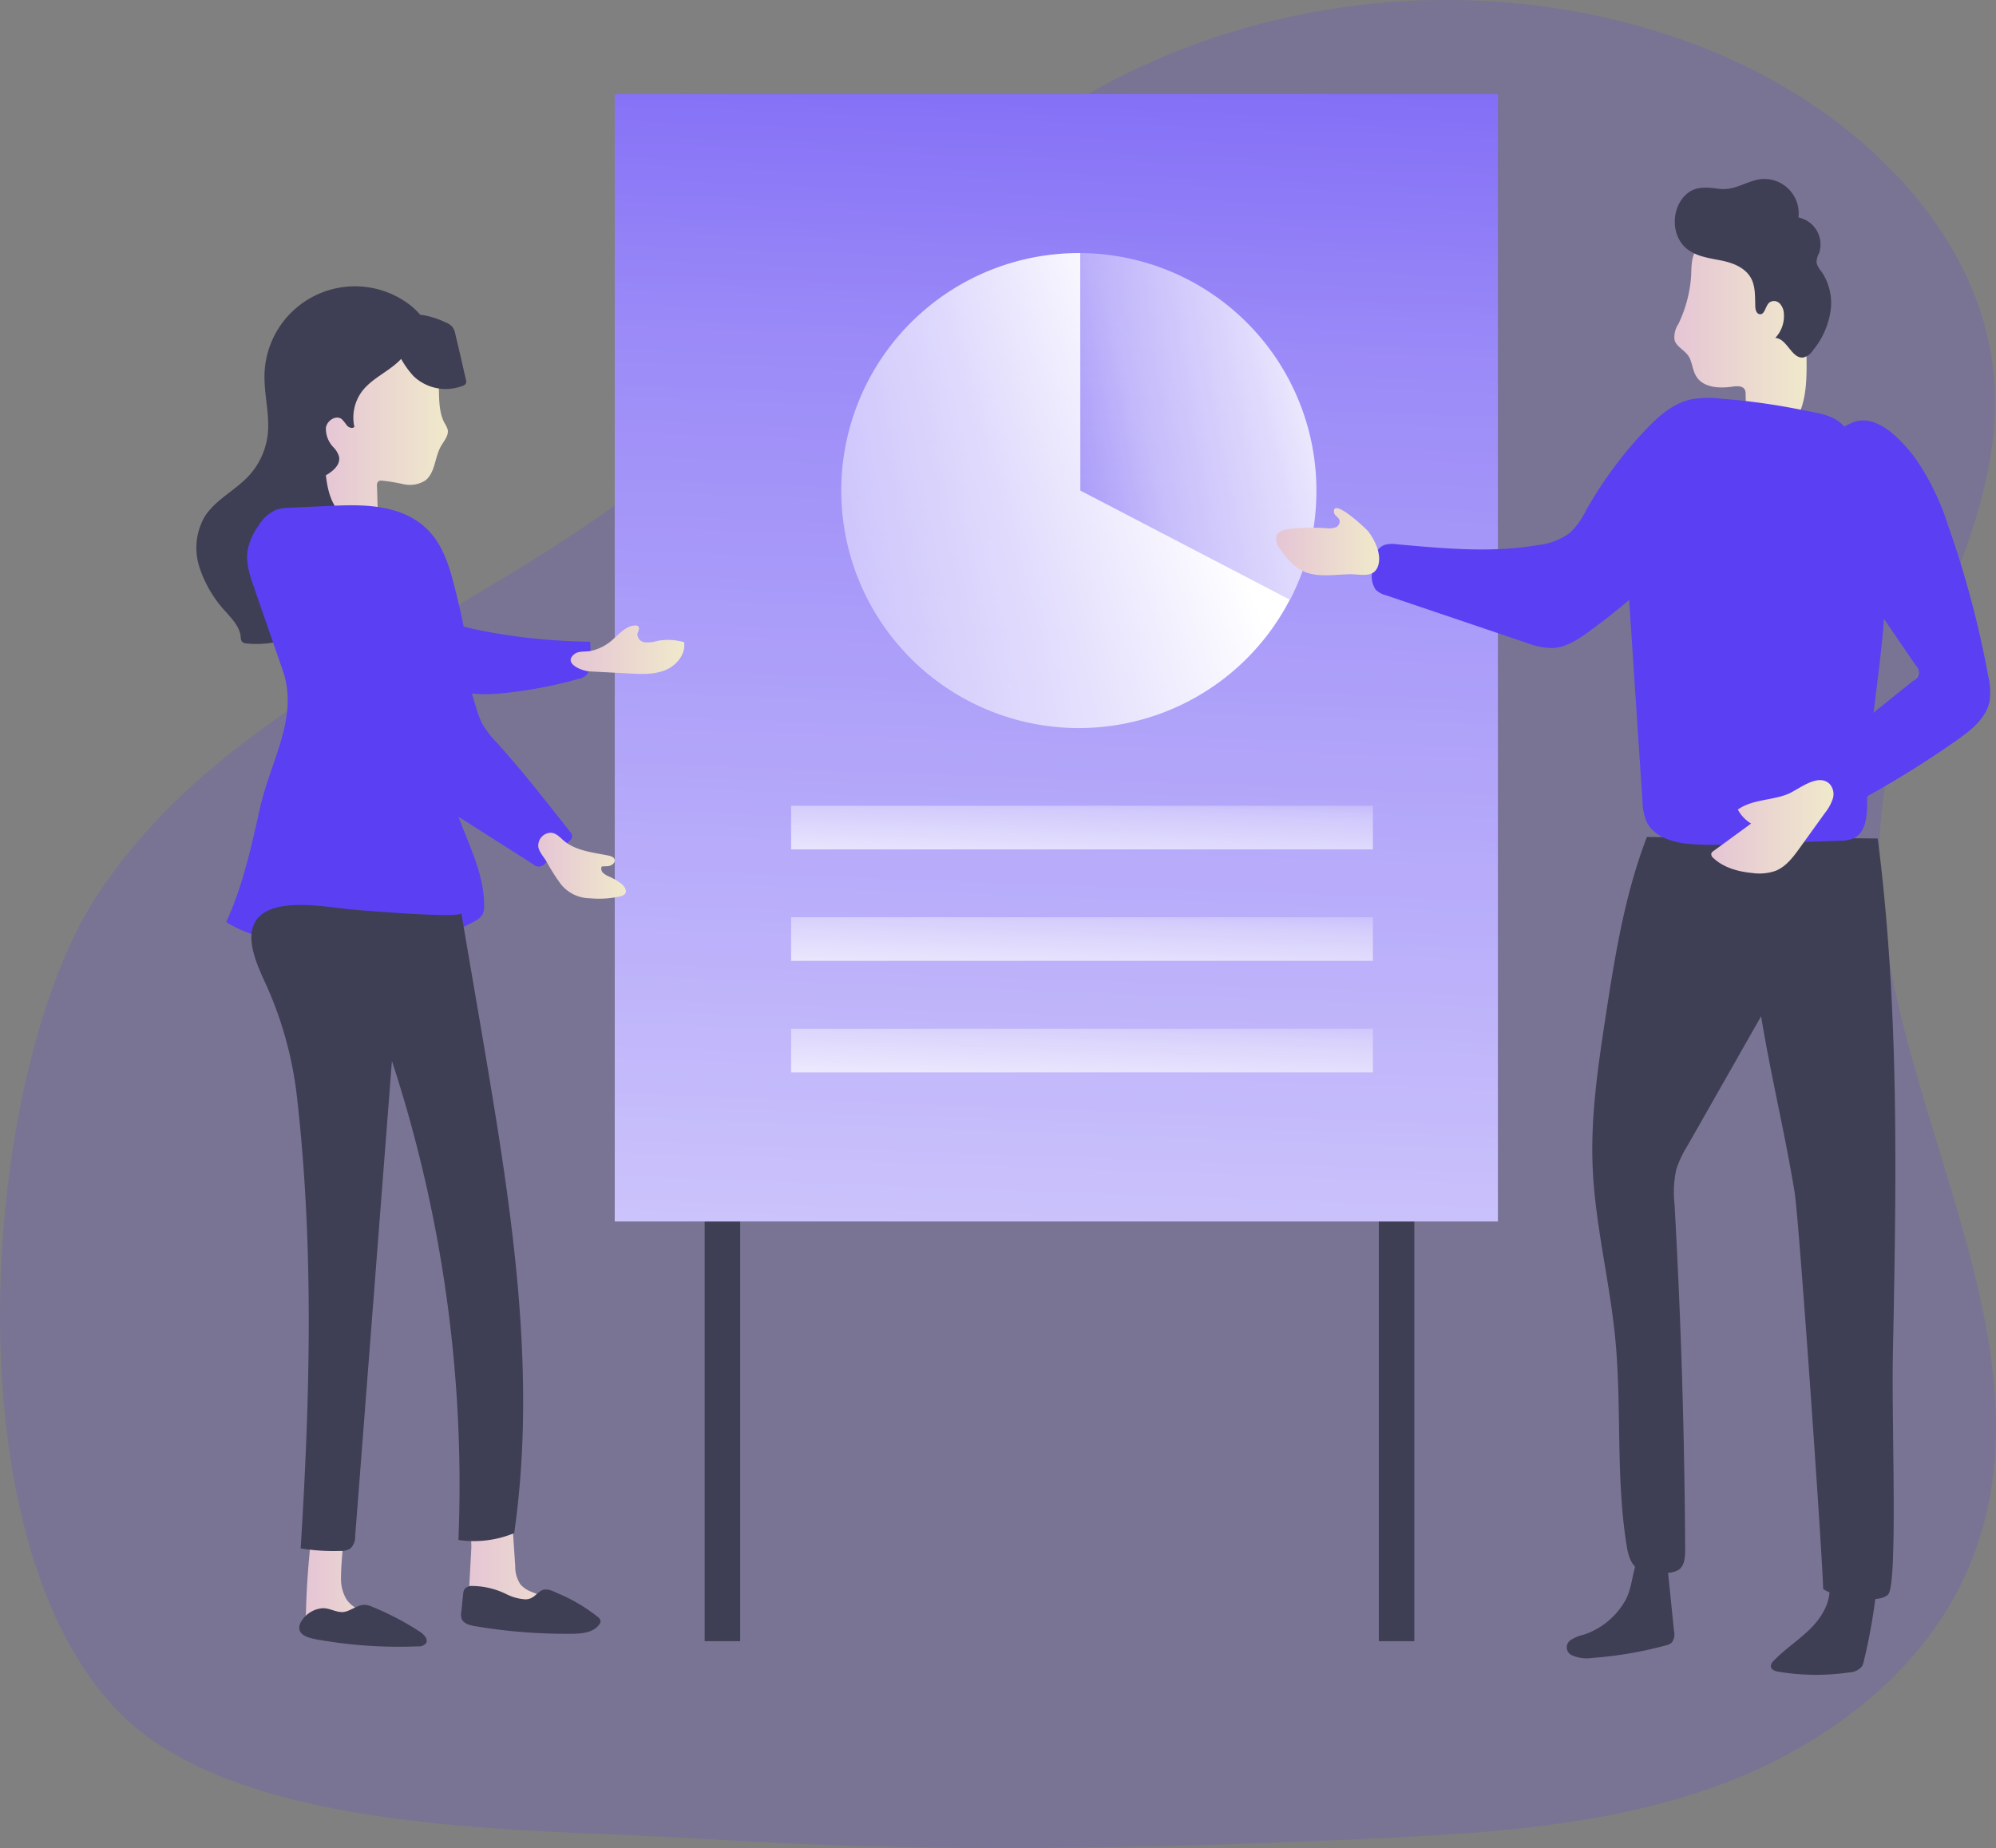 <svg id="Layer_1" data-name="Layer 1" xmlns="http://www.w3.org/2000/svg" xmlns:xlink="http://www.w3.org/1999/xlink" viewBox="0 0 384.76 356.3"><rect x="0" y="0" width="384.76" height="356.3" fill="#808080" stroke="none"/><defs><linearGradient id="linear-gradient" x1="211.33" y1="-83.58" x2="194.22" y2="383.46" gradientUnits="userSpaceOnUse"><stop offset="0.02" stop-color="#fff" stop-opacity="0"/><stop offset="0.32" stop-color="#fff" stop-opacity="0.39"/><stop offset="0.68" stop-color="#fff" stop-opacity="0.68"/><stop offset="1" stop-color="#fff"/></linearGradient><linearGradient id="linear-gradient-2" x1="155.94" y1="136.74" x2="262.31" y2="93.9" xlink:href="#linear-gradient"/><linearGradient id="linear-gradient-3" x1="233.08" y1="98.48" x2="295.38" y2="80.26" xlink:href="#linear-gradient"/><linearGradient id="linear-gradient-4" x1="354.95" y1="74.03" x2="380.5" y2="74.03" gradientUnits="userSpaceOnUse"><stop offset="0" stop-color="#e5c5d5"/><stop offset="0.42" stop-color="#ead4d1"/><stop offset="1" stop-color="#f0e9cb"/></linearGradient><linearGradient id="linear-gradient-5" x1="362.09" y1="167.6" x2="385.66" y2="167.6" xlink:href="#linear-gradient-4"/><linearGradient id="linear-gradient-6" x1="278.21" y1="112.62" x2="298.09" y2="112.62" xlink:href="#linear-gradient-4"/><linearGradient id="linear-gradient-7" x1="91.22" y1="313.72" x2="112.41" y2="313.72" xlink:href="#linear-gradient-4"/><linearGradient id="linear-gradient-8" x1="122.33" y1="310.41" x2="145.53" y2="310.41" xlink:href="#linear-gradient-4"/><linearGradient id="linear-gradient-9" x1="94.38" y1="90.43" x2="118.57" y2="90.43" xlink:href="#linear-gradient-4"/><linearGradient id="linear-gradient-10" x1="142.25" y1="133.47" x2="164.15" y2="133.47" xlink:href="#linear-gradient-4"/><linearGradient id="linear-gradient-11" x1="136" y1="175.13" x2="152.9" y2="175.13" xlink:href="#linear-gradient-4"/><linearGradient id="linear-gradient-12" x1="209.01" y1="147.77" x2="208.05" y2="173.92" xlink:href="#linear-gradient"/><linearGradient id="linear-gradient-13" x1="209.01" y1="169.27" x2="208.05" y2="195.42" xlink:href="#linear-gradient"/><linearGradient id="linear-gradient-14" x1="209.01" y1="190.76" x2="208.05" y2="216.91" xlink:href="#linear-gradient"/></defs><title>Team Presentation 3</title><path d="M296.23,362.7c22.53-1,45.42-2.42,66.65-10.05s40.93-22.41,49.33-43.34c18.8-46.84-24.33-98.07-16.82-148,4-26.71,22.42-50.67,21.39-77.66C415.64,53.5,389.9,29.24,361.9,17.92c-40.29-16.28-88.32-11.87-125,11.48-30.5,19.42-52.13,50.05-80.71,72.19-35.1,27.19-81.3,42.35-105.46,79.6C27.33,217.31,21,317.06,62.63,344.44c27,17.76,75.62,16.4,106.64,18.37C211.54,365.5,254,364.62,296.23,362.7Z" transform="translate(-32.24 -8.21)" fill="#5a3ff3" opacity="0.18" style="isolation:isolate"/><rect x="135.84" y="227.96" width="6.84" height="88.46" fill="#3e3e54"/><rect x="265.79" y="227.96" width="6.84" height="88.46" fill="#3e3e54"/><path d="M397.12,269.44c.66-33.23,1.31-66.61-2.92-99.57-14.6-.18-29.89-.12-44.49-.3-4.3,11.15-6.18,23.06-8,34.87-1.44,9.45-2.84,19-2.47,28.52.43,11.17,3.28,22.11,4.36,33.24,1.29,13.22.08,26.65,2.17,39.78.25,1.61.62,3.34,1.83,4.45,1.62,1.47,4.09,1.3,6.26,1a4.28,4.28,0,0,0,1.94-.55c1.17-.79,1.28-2.43,1.28-3.84q-.17-33.37-2.05-66.7a20.31,20.31,0,0,1,.35-6.7,20,20,0,0,1,2.05-4.37l14.29-25.13c1.88,11.47,4.58,22.45,6.46,33.92.87,5.37,5.44,71.28,5.5,76.49,2.16,1.63,10.56,3,12.5,1.1S396.85,282.63,397.12,269.44Z" transform="translate(-32.24 -8.21)" fill="#3e3e54"/><rect x="118.5" y="18.13" width="170.25" height="217.37" fill="#5a3ff3"/><rect x="118.5" y="18.13" width="170.25" height="217.37" fill="url(#linear-gradient)"/><path d="M280.89,123.79A45.79,45.79,0,1,1,240.18,57h.32v45.79Z" transform="translate(-32.24 -8.21)" fill="url(#linear-gradient-2)"/><path d="M286,102.81a45.65,45.65,0,0,1-5.07,21l-40.39-21V57A45.78,45.78,0,0,1,286,102.81Z" transform="translate(-32.24 -8.21)" fill="url(#linear-gradient-3)"/><path d="M355.77,70.69a4.5,4.5,0,0,0-.74,3.06c.36,1.29,1.83,1.9,2.62,3s.81,2.79,1.56,4c1.32,2.21,4.45,2.38,7,2,.87-.13,2-.17,2.38.61a2,2,0,0,1,.15.91q.06,4,.46,8.07a1.88,1.88,0,0,0,.4,1.19,1.7,1.7,0,0,0,1.14.39c4,.19,7.43-3.25,8.72-7s1-7.92,1-11.93c0-2.71.15-5.46-.59-8.06a18.35,18.35,0,0,0-2.68-5.34,18.74,18.74,0,0,0-5.5-5.54c-3.2-2-10.06-3.32-12.58.53-1,1.54-.76,3.74-.93,5.49A25.58,25.58,0,0,1,355.77,70.69Z" transform="translate(-32.24 -8.21)" fill="url(#linear-gradient-4)"/><path d="M357.77,56.45c1.84,1.28,4.16,1.56,6.34,2s4.49,1.35,5.61,3.29c.94,1.63.81,3.62.88,5.5,0,.64.21,1.45.84,1.54,1,.16,1.08-1.55,1.85-2.23a1.54,1.54,0,0,1,2,.15,3,3,0,0,1,.82,2,6.1,6.1,0,0,1-1.66,4.66c2.31.11,3.19,4.16,5.47,3.76a3.09,3.09,0,0,0,1.74-1.29,15.75,15.75,0,0,0,3.42-7.46,10.82,10.82,0,0,0-1.78-7.89,3.62,3.62,0,0,1-.9-1.69,4.21,4.21,0,0,1,.52-1.83,5.31,5.31,0,0,0-4-6.82A6.63,6.63,0,0,0,370.42,43c-2.77.82-4.22,2-7.21,1.57-1.88-.25-3.91-.41-5.51.77C354.2,48,354.19,54,357.77,56.45Z" transform="translate(-32.24 -8.21)" fill="#3e3e54"/><path d="M363.9,85.07a18.92,18.92,0,0,0-5.87.18c-3.37.8-6.09,3.23-8.48,5.73A78.43,78.43,0,0,0,338,106.57a15.55,15.55,0,0,1-3.06,4.31,12.5,12.5,0,0,1-6.17,2.41c-9,1.55-18.2.68-27.28-.15a5.47,5.47,0,0,0-2.35.13c-2,.74-2.38,3.36-2.43,5.49a4.52,4.52,0,0,0,.72,3.14,4.35,4.35,0,0,0,2,1.08l27.09,9.17a14,14,0,0,0,5,1c2.49-.11,4.72-1.52,6.76-3,2.76-2,5.43-4.06,8-6.28l2.57,38.71a10.94,10.94,0,0,0,.82,4.1c1.28,2.61,4.38,3.75,7.26,4.14a49.77,49.77,0,0,0,8.37.2l21.45-.7a6.82,6.82,0,0,0,2.84-.5c2.38-1.17,2.58-4.41,2.57-7.06,0-12.54,2.69-24.93,3.39-37.45.45-8.06,0-16.33-2.5-24.06a35.31,35.31,0,0,0-5.07-10.5c-2-2.62-5.25-2.85-8.3-3.49A128,128,0,0,0,363.9,85.07Z" transform="translate(-32.24 -8.21)" fill="#5a3ff3"/><path d="M381,99.63c-.71,5.33,2.47,10.33,5.51,14.77L395,126.93l6.53,9.56a1.78,1.78,0,0,1-.53,3L380.6,155.91a2.41,2.41,0,0,0-.88,1.05,2.27,2.27,0,0,0,.07,1.18,17.13,17.13,0,0,0,2.7,5.75,3.19,3.19,0,0,0,1.91,1.47,3.4,3.4,0,0,0,2-.55,192.66,192.66,0,0,0,23.1-13.93c2.75-1.93,5.65-4.24,6.27-7.54a13.09,13.09,0,0,0-.26-4.74,189.64,189.64,0,0,0-7.72-29,48.83,48.83,0,0,0-6.16-12.78c-2.43-3.32-7.41-9-12.09-7.22C385.48,91.21,381.56,95.22,381,99.63Z" transform="translate(-32.24 -8.21)" fill="#5a3ff3"/><path d="M367.23,164.29a7.07,7.07,0,0,0,2.56,2.7l-7.25,5.29a1,1,0,0,0-.43.5,1,1,0,0,0,.4.85c2,1.88,4.79,2.63,7.51,2.89a9.51,9.51,0,0,0,4.53-.43c2-.82,3.38-2.67,4.64-4.43l4.84-6.72a8.77,8.77,0,0,0,1.51-2.74,2.94,2.94,0,0,0-.68-2.92c-2.27-2-5.78,1.07-7.94,2C373.81,162.56,370.06,162.29,367.23,164.29Z" transform="translate(-32.24 -8.21)" fill="url(#linear-gradient-5)"/><path d="M289.39,107c.07.61.84.89,1.05,1.46a1.21,1.21,0,0,1-.75,1.42,3.69,3.69,0,0,1-1.75.16,45.4,45.4,0,0,0-6.9.1c-1.1.11-2.42.42-2.76,1.47a3,3,0,0,0,.81,2.52,13.26,13.26,0,0,0,3.55,3.79c3,1.83,6.58,1.05,9.85,1,2.18,0,4.76.85,5.47-1.87.55-2.09-.7-4.71-1.93-6.33C295.53,110.06,289,104,289.39,107Z" transform="translate(-32.24 -8.21)" fill="url(#linear-gradient-6)"/><path d="M337.5,323.38a7.44,7.44,0,0,0-2.35.95,1.67,1.67,0,0,0,.09,3,7,7,0,0,0,3.95.52,75,75,0,0,0,14.11-2.4,2.66,2.66,0,0,0,1.18-.54,2.69,2.69,0,0,0,.45-2.28c-.45-4.38-.89-8.77-1.35-13.15-.22-2.12-.48-3.43-3.1-2.85a3.13,3.13,0,0,0-2.34,1.86c-1.42,2.74-1.11,6-2.86,8.73A14.42,14.42,0,0,1,337.5,323.38Z" transform="translate(-32.24 -8.21)" fill="#3e3e54"/><path d="M384.83,313.62c.52,3.14-1.27,6.25-3.52,8.51s-5,4-7.19,6.3a1.47,1.47,0,0,0-.52,1c0,.68.85,1,1.52,1.09a44.49,44.49,0,0,0,13.58.13,3.37,3.37,0,0,0,2.43-1.13,3.55,3.55,0,0,0,.39-1.06A107.91,107.91,0,0,0,394,314.17a2.12,2.12,0,0,0-.42-1.88,1.87,1.87,0,0,0-.74-.35,8.84,8.84,0,0,0-8.41,2.22A3.17,3.17,0,0,1,384.83,313.62Z" transform="translate(-32.24 -8.21)" fill="#3e3e54"/><path d="M115.75,75.87c.38-3.71-2.08-7.22-5.15-9.35A17.44,17.44,0,0,0,83.23,80.36c-.11,3.83,1,7.64.64,11.45A14.2,14.2,0,0,1,80.15,100c-2.63,2.82-6.4,4.56-8.46,7.83a12.1,12.1,0,0,0-1,9.75,23.15,23.15,0,0,0,5.11,8.62c1.26,1.42,2.68,2.92,2.85,4.81a1.55,1.55,0,0,0,.26.95,1.34,1.34,0,0,0,.81.3,18.6,18.6,0,0,0,5.16-.17,2.86,2.86,0,0,0,1.22-.42,3.42,3.42,0,0,0,1.11-1.84,89.8,89.8,0,0,1,9.7-20c3.86-5.94,8.41-11.41,12.22-17.38s6.89-12.62,7.35-19.69" transform="translate(-32.24 -8.21)" fill="#3e3e54"/><path d="M91.23,318.78a11.62,11.62,0,0,0,.34,3.77,1.27,1.27,0,0,0,.38.64,1.4,1.4,0,0,0,.63.22,75.61,75.61,0,0,0,18.46.86,1.88,1.88,0,0,0,1-.28.69.69,0,0,0,.2-1,.91.91,0,0,0-.35-.22q-3.63-1.67-7.4-3c-2.07-.71-4.33-1.46-5.51-3.29a7.78,7.78,0,0,1-1-4.17c0-2.56.35-5.1.45-7.65,0-.61,0-1.35-.57-1.66a1.71,1.71,0,0,0-1.1-.09c-1.09.17-3.15.36-4,1.14s-.76,2.84-.88,4C91.54,311.67,91.31,315.23,91.23,318.78Z" transform="translate(-32.24 -8.21)" fill="url(#linear-gradient-7)"/><path d="M122.33,320.8a101.17,101.17,0,0,0,23.2-.58c0-.81-.75-1.4-1.47-1.79-2.91-1.6-6.31-2-9.36-3.32a5.27,5.27,0,0,1-2.14-1.44,6.13,6.13,0,0,1-1-3.48l-.6-9a1.89,1.89,0,0,0-.38-1.22,1.77,1.77,0,0,0-1.39-.36c-1.41.07-4.53.33-5.52,1.5s-.5,4.24-.58,5.64Z" transform="translate(-32.24 -8.21)" fill="url(#linear-gradient-8)"/><path d="M122.29,137.16c.24-.12-.15-.49-.34-.31s-.14.49-.06.75l2.12,7a17.59,17.59,0,0,0,1.19,3.15,18.93,18.93,0,0,0,2.77,3.61c5,5.52,9.56,11.37,14.15,17.21a1.47,1.47,0,0,1,.42,1,1.41,1.41,0,0,1-.54.8l-4.63,4.24a1.52,1.52,0,0,1-2.31.25l-13.58-8.65a21.66,21.66,0,0,1-5.4-4.33,12.41,12.41,0,0,1-1.85-11.36,17.24,17.24,0,0,1,7.41-9.12" transform="translate(-32.24 -8.21)" fill="#5a3ff3"/><path d="M117.93,89.77a4.9,4.9,0,0,1,.6,1.24c.26,1.17-.71,2.2-1.3,3.24-1.21,2.14-1.09,5.11-3,6.59a5.56,5.56,0,0,1-4.16.73,36.88,36.88,0,0,0-4.27-.7,1.1,1.1,0,0,0-.6.12,1.07,1.07,0,0,0-.29.94l.16,5.3a14.72,14.72,0,0,1-5,.61,4.2,4.2,0,0,1-1.64-.35A3.88,3.88,0,0,1,97,106.11c-1.58-2.37-1.88-5.34-2.14-8.17a59.61,59.61,0,0,1-.34-10.34,11.39,11.39,0,0,1,1.73-5.74c.82-1.15,2-2,2.88-3.1,1.06-1.25,1.83-2.77,3.09-3.82a10.25,10.25,0,0,1,5.86-1.88,8.78,8.78,0,0,1,5.48.92C118.89,77.48,115.43,85.17,117.93,89.77Z" transform="translate(-32.24 -8.21)" fill="url(#linear-gradient-9)"/><path d="M108.05,73.56a6.93,6.93,0,0,0,1.15,3.15A17.22,17.22,0,0,0,112,80.77a9,9,0,0,0,9.44,1.82,1,1,0,0,0,.62-.48,1.08,1.08,0,0,0,0-.64q-1-4.47-2.06-8.89a3.46,3.46,0,0,0-.55-1.34,3.32,3.32,0,0,0-1.38-.9A16,16,0,0,0,114,69C110.9,68.48,108,70.13,108.05,73.56Z" transform="translate(-32.24 -8.21)" fill="#3e3e54"/><path d="M86.74,137.44l-5.55-16c-.79-2.28-1.6-4.68-1.24-7.07A11.94,11.94,0,0,1,82,109.67a7.58,7.58,0,0,1,3.54-3.21,8.79,8.79,0,0,1,2.5-.36c3.06-.15,6.13-.28,9.2-.41,6.44-.28,13.19.2,17.64,4.86,3.06,3.19,4.22,7.7,5.28,12,1.55,6.34,3.11,12.94,1.78,19.33-.87,4.16-2.94,8.05-3.37,12.27-1,9.86,7,18.72,7,28.63a3.65,3.65,0,0,1-.32,1.74,3.8,3.8,0,0,1-1.59,1.34c-8.28,4.53-18.18,4.8-27.62,4.54-7-.19-14.28-.71-20.19-4.42,3.15-6.88,4.81-14.34,6.45-21.73C84.38,154.8,89.92,146.59,86.74,137.44Z" transform="translate(-32.24 -8.21)" fill="#5a3ff3"/><path d="M96.71,126.29l10,8.13a42.69,42.69,0,0,0,6.43,4.62,28.44,28.44,0,0,0,15.19,2.9,85.13,85.13,0,0,0,15.38-2.83,2.87,2.87,0,0,0,1.69-.86,2.57,2.57,0,0,0,.43-1.27,22,22,0,0,0,.17-5.06,115,115,0,0,1-20-1.94c-4.68-.87-9.49-2.13-13.06-5.28-2.58-2.27-4.29-5.34-6.45-8a58,58,0,0,0-4.69-5,18.28,18.28,0,0,0-4.8-3.75,9.32,9.32,0,0,0-11.17,3,5.79,5.79,0,0,0-1.16,4.13c.41,2.53,3.5,3.32,5.12,5A84.37,84.37,0,0,0,96.71,126.29Z" transform="translate(-32.24 -8.21)" fill="#5a3ff3"/><path d="M149.91,131.9c1.49-1.22,2.81-3,4.74-3.1a.79.79,0,0,1,.6.16c.37.36,0,.95-.13,1.45a1.58,1.58,0,0,0,1.39,1.63,6.15,6.15,0,0,0,2.36-.25,11.2,11.2,0,0,1,5.24.23c.35,2.3-1.45,4.49-3.6,5.38s-4.57.78-6.9.66l-7.73-.41c-1.55-.08-5.27-1.62-2.82-3.4.78-.56,2.19-.35,3.09-.55A9.11,9.11,0,0,0,149.91,131.9Z" transform="translate(-32.24 -8.21)" fill="url(#linear-gradient-10)"/><path d="M140,178.18a7.19,7.19,0,0,0,5.89,3.21,18.78,18.78,0,0,0,5.84-.35,1.63,1.63,0,0,0,1-.52c.46-.65-.18-1.51-.81-2a12.13,12.13,0,0,0-2.17-1.28,4.08,4.08,0,0,1-1.2-.69,1.14,1.14,0,0,1-.34-1.26c.53-.12,1.08,0,1.6-.17s1-.6.92-1.13-.73-.73-1.26-.84c-3.08-.62-6.46-.93-8.78-3.06-.91-.84-1.79-1.69-3.12-1.16A2.49,2.49,0,0,0,136,171.4c.1,1,1.05,2,1.55,2.85A37.75,37.75,0,0,0,140,178.18Z" transform="translate(-32.24 -8.21)" fill="url(#linear-gradient-11)"/><path d="M89.59,220.66c3.18,28.55,2.39,57.4.61,86.07a39.34,39.34,0,0,0,7.74.49,3.18,3.18,0,0,0,1.9-.51,3.24,3.24,0,0,0,.87-2.41l7.08-91.54a262.53,262.53,0,0,1,12.82,92.35,20.36,20.36,0,0,0,10.75-1.32c4.58-31.93-.81-64.35-6.2-96.16l-4-23.39c.19,1.15-20.08-.58-21.75-.74-4.54-.46-14.54-2.39-17.72,2.06-2.66,3.71.72,9.91,2.25,13.4A72.63,72.63,0,0,1,89.59,220.66Z" transform="translate(-32.24 -8.21)" fill="#3e3e54"/><path d="M102.49,317.61A4,4,0,0,1,104,318a53.6,53.6,0,0,1,9.22,4.83c.77.5,1.63,1.44,1.13,2.22a1.82,1.82,0,0,1-1.54.57,89.34,89.34,0,0,1-19.66-1.36c-1.74-.33-3.93-1-3-3.15a5.3,5.3,0,0,1,4.13-2.83c1.41-.12,2.61.78,4,.73S101,317.63,102.49,317.61Z" transform="translate(-32.24 -8.21)" fill="#3e3e54"/><path d="M133.47,316.56a9.48,9.48,0,0,1-3.61-1,15.16,15.16,0,0,0-6.62-1.58,1.78,1.78,0,0,0-1.47.63,1.9,1.9,0,0,0-.24.88l-.37,3.49a2.81,2.81,0,0,0,.06,1.29c.34.95,1.5,1.27,2.49,1.44a104.65,104.65,0,0,0,18.87,1.48c1.92,0,4.13-.26,5.22-1.84a1.06,1.06,0,0,0,.21-.54,1.27,1.27,0,0,0-.61-.92A32.1,32.1,0,0,0,140,315.5c-1.05-.45-2.28-1.21-3.36-.65S135.08,316.57,133.47,316.56Z" transform="translate(-32.24 -8.21)" fill="#3e3e54"/><path d="M111.46,74.07c-.48,2.24-2.3,3.93-4.16,5.27s-3.91,2.51-5.29,4.34a8.47,8.47,0,0,0-1.46,6.84c-.4.37-1.07.13-1.43-.27a10.27,10.27,0,0,0-1-1.24c-1.12-.85-2.87.29-3.06,1.68a5.16,5.16,0,0,0,1.5,3.8,4.45,4.45,0,0,1,1,1.64c.48,1.8-1.48,3.23-3.15,4.06C92.21,95.71,90.32,91,90.11,86s1.5-10.26,5.41-13.35C98.57,70.21,113.28,65.61,111.46,74.07Z" transform="translate(-32.24 -8.21)" fill="#3e3e54"/><rect x="152.5" y="155.35" width="112.15" height="8.41" fill="url(#linear-gradient-12)"/><rect x="152.5" y="176.84" width="112.15" height="8.41" fill="url(#linear-gradient-13)"/><rect x="152.5" y="198.34" width="112.15" height="8.41" fill="url(#linear-gradient-14)"/></svg>